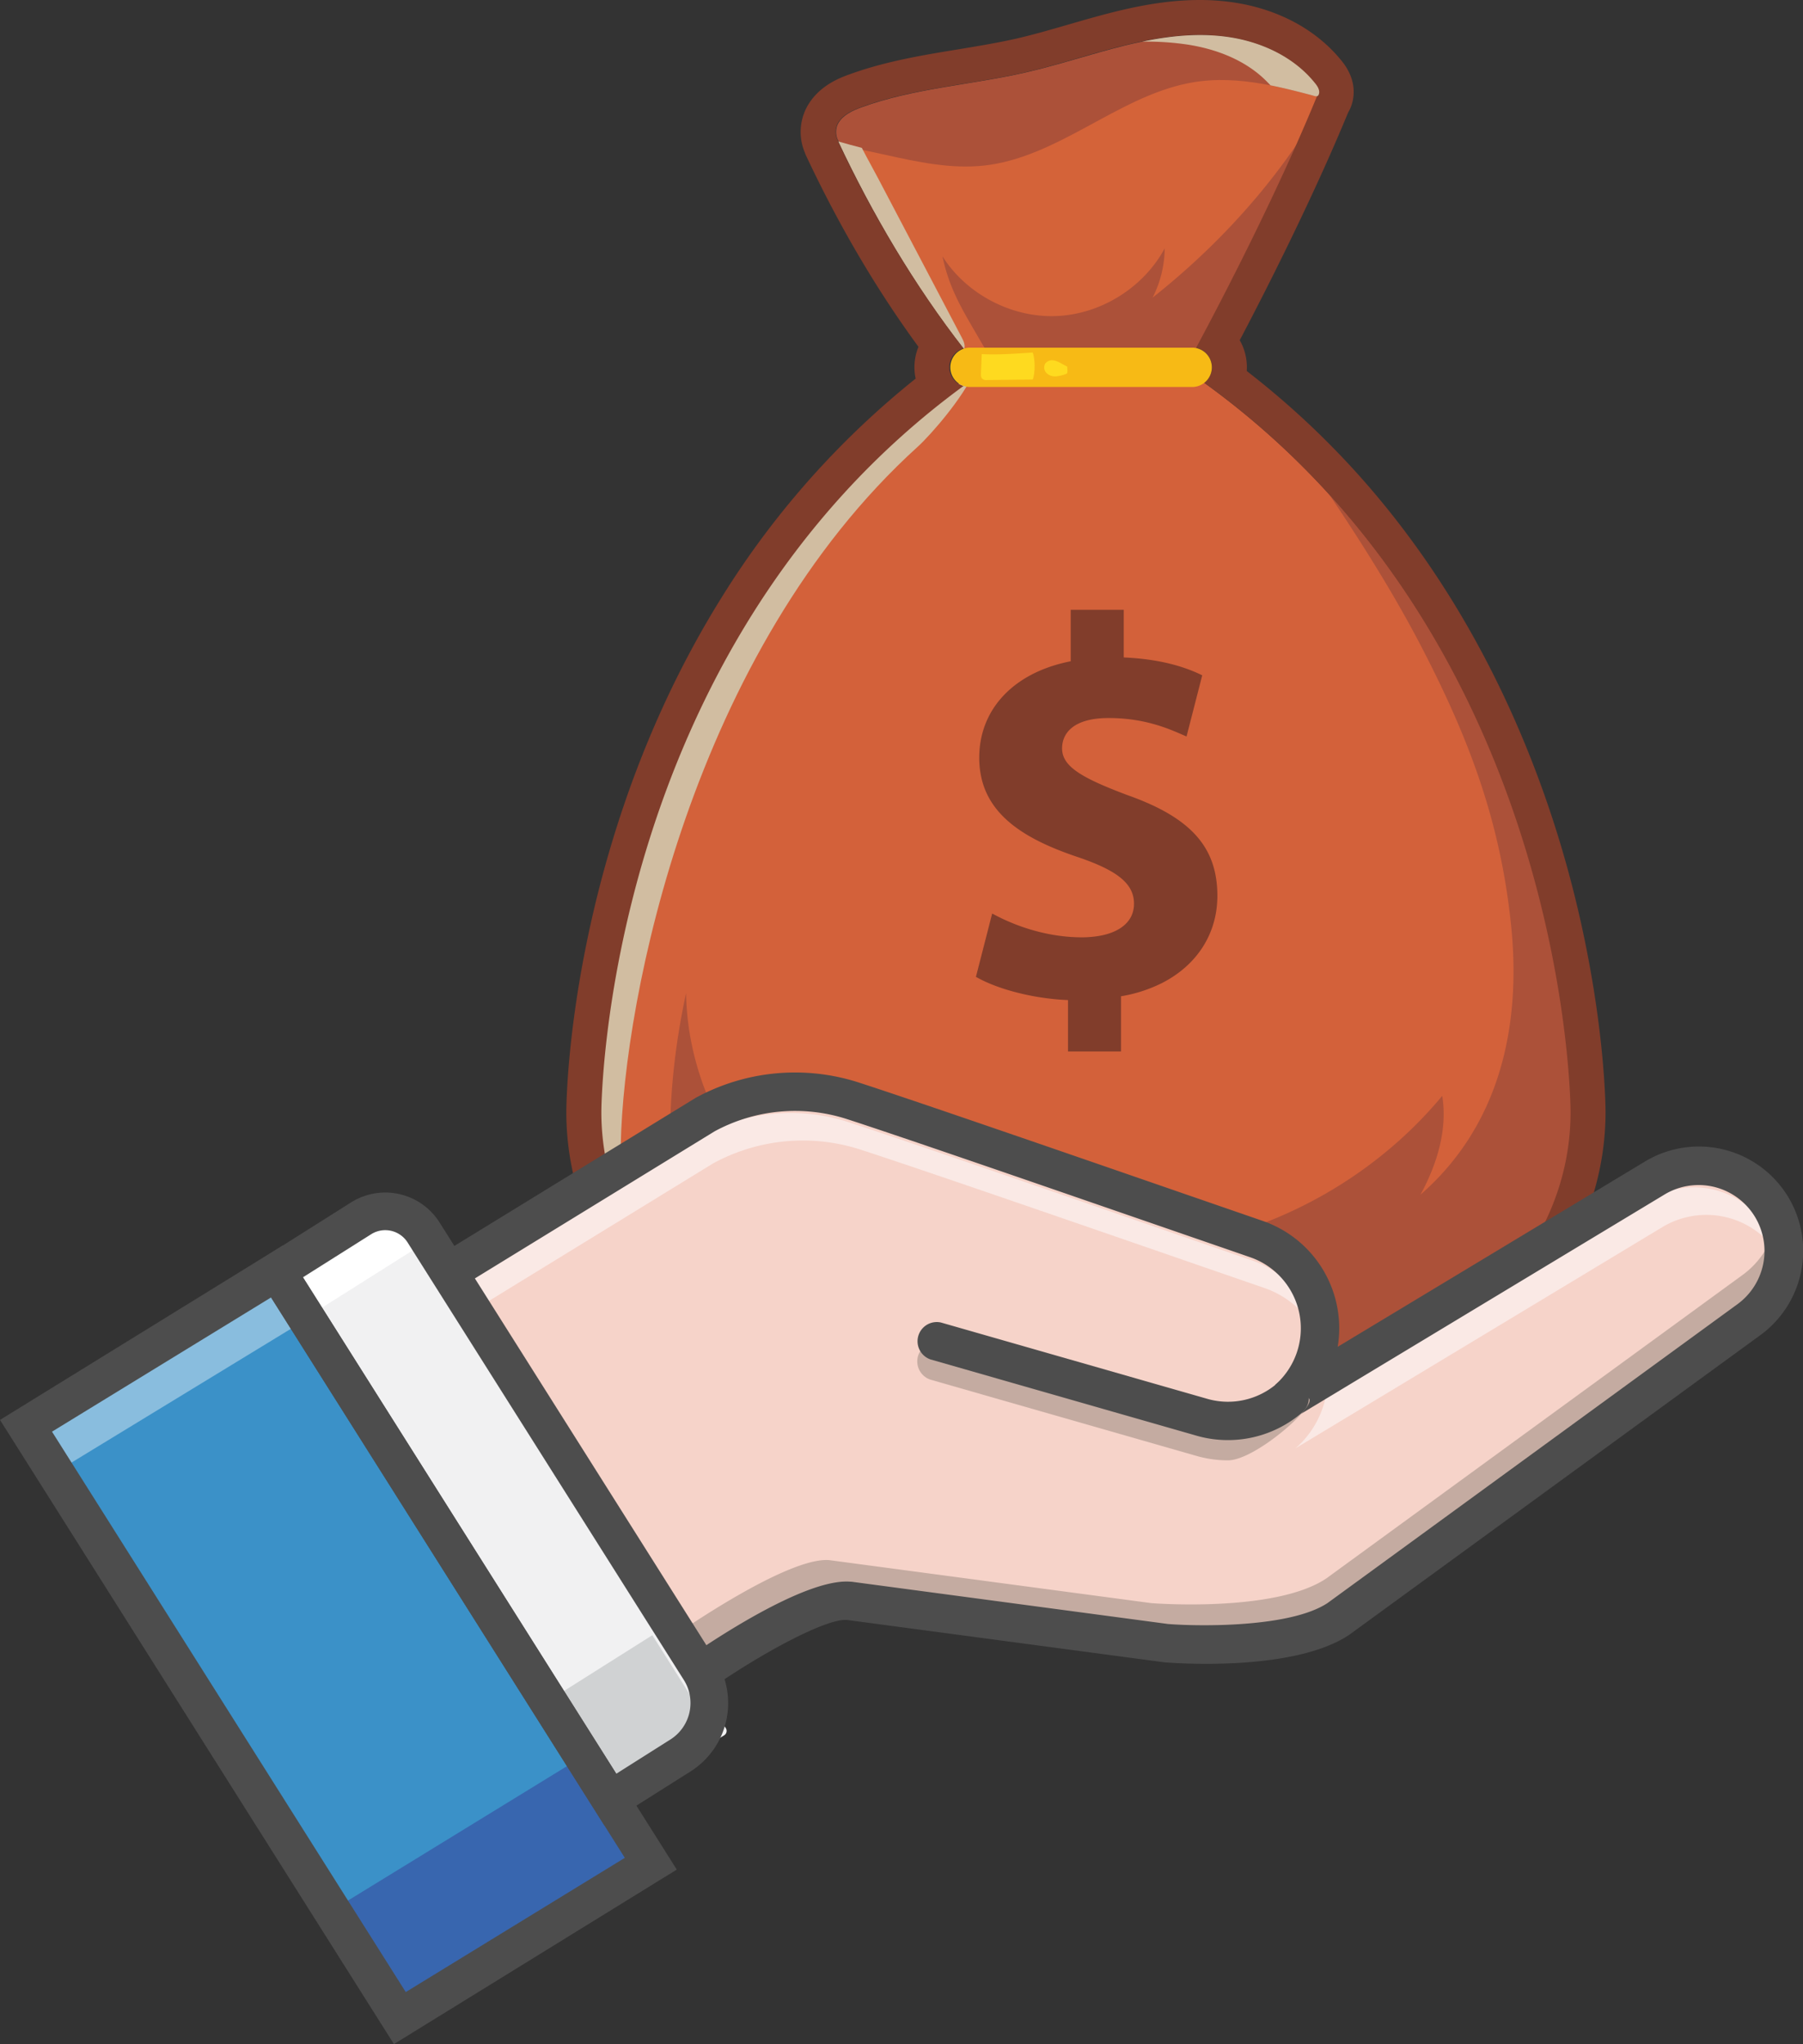 <svg xmlns="http://www.w3.org/2000/svg" viewBox="0 0 1158.88 1313.77"><rect x="0" y="0" width="1158.88" height="1313.77" fill="#333333" stroke="none"/><defs><style>.cls-1{fill:#d46339;}.cls-2{fill:#ac5139;}.cls-3{fill:#d3613a;}.cls-4{fill:#813d2b;}.cls-5{fill:#d1bda1;}.cls-6{fill:#f7ba15;}.cls-7{fill:#feda1f;}.cls-8{fill:#f6d3c9;}.cls-9{fill:#fae9e5;}.cls-10{fill:#c4aba1;}.cls-11{fill:#4d4d4d;}.cls-12{fill:none;stroke:#f7ba15;stroke-miterlimit:10;}.cls-13{fill:#f1f1f2;}.cls-14{fill:#3b91c8;}.cls-15{fill:#3866af;}.cls-16{fill:#d0d2d3;}.cls-17{fill:#89bdde;}.cls-18{fill:#fff;}</style></defs><title>volume</title><g id="Layer_2" data-name="Layer 2"><g id="Layer_3" data-name="Layer 3"><path class="cls-1" d="M847.57,60.19c-4.24,10.35-8.81,21-13.64,31.94-21.11,47.55-47,98.8-70.31,141.72H627.28l-.08-.08c-2.53-3.12-5.05-6.26-7.52-9.46-31.81-40.79-58.92-86.76-80.82-133.39,5,1.43,10,2.84,15.08,4.13,31.63,8.2,65.15,13.28,96.5,6C688,92.27,718.59,64.45,755.5,53.14,784.53,44.27,819.92,47.64,847.57,60.19Z"/><path class="cls-2" d="M847.8,60.19c-.57,2.38-2.22,1.74-4.19,1.15-9-2.39-18-4.69-27-6.49C802,52,787.25,50.42,772.26,52.13c-47.35,5.45-85.08,44.18-131.87,53.11-21.47,4.1-42.61.48-63.88-4.1-10.78-2.3-21.59-4.88-32.51-6.79-6.15-1.1-8.28-9.69-5.22-15.1s9.24-8.2,15.1-10.33C587.65,56.65,624.2,54.6,659.23,46.57c21.44-4.91,42.32-12,63.68-17.29.62-.14,1.24-.31,1.86-.45,3.11-.75,6.26-1.46,9.4-2.07,17.85-3.71,36.13-5.56,54.15-3.12,21.81,2.92,43.31,12.72,57,29.92C846.87,55.47,848.36,57.83,847.8,60.19Z"/><path class="cls-2" d="M833.93,92.13c-21.11,47.55-47,98.8-70.31,141.72H639.49c-3.79-5.25-7.07-10.92-10.33-16.5-10.63-18.33-19.06-31.83-23.38-52.58,15.41,24.25,44.18,39.41,72.9,38.37s56.3-18.21,69.92-43.5a70.65,70.65,0,0,1-7.78,31.66C776.39,163.14,808.39,129.69,833.93,92.13Z"/><path class="cls-3" d="M1009.78,714.82c0,86.84-69.89,159.32-162.77,176a230.76,230.76,0,0,1-40.73,3.6h-216c-4.32,0-8.62-.11-12.88-.37h0c-47.13-2.58-89.91-19.34-122.92-45.5a190.87,190.87,0,0,1-26.38-25.26c-25.91-30.15-41.29-67.7-41.29-108.43,0,0,0-300.74,238.11-470.55,2.83-2.05,5.7-4.05,8.62-6H763.05a517.89,517.89,0,0,1,90.92,79C1009.78,488.13,1009.78,714.82,1009.78,714.82Z"/><path class="cls-1" d="M627.25,233.85h0a.09.09,0,0,1,0,.06Z"/><path class="cls-2" d="M1009.78,714.82c0,86.84-69.89,159.32-162.77,176a230.76,230.76,0,0,1-40.73,3.6h-216c-4.32,0-8.62-.11-12.88-.37h0c-47.13-2.58-89.91-19.34-122.92-45.5-29.47-63.15-28.49-140.93-13.5-210.26C442.11,712,490.64,782.89,559,810.7,543.1,792,532.3,767.08,533.14,742.55c56,44,139.47,67.7,210.27,60.18S881.53,759.11,927,704.32c3.53,21.73-3.46,44.21-14,63.52,50.22-43.76,65.09-107,58.24-173.27s-26.72-119.24-57.37-178.38c-16.81-32.42-37.28-65.4-59.9-98.94C1009.78,488.13,1009.78,714.82,1009.78,714.82Z"/><path class="cls-4" d="M753.65,524.51c-7.89-5-17.61-9.47-29.26-13.58C694.82,499.8,682.66,492.5,682.66,481c0-9.75,7.3-19.51,29.91-19.51,25.06,0,41,8,50.08,11.86l10.09-39.32c-11.47-5.59-27.12-10.44-50.45-11.48V391.93H688.21V425c-1.76.35-3.48.73-5.14,1.14-34.08,8.44-53.66,31.64-53.66,60.79a57.46,57.46,0,0,0,2,15.41C638.1,526.27,661,540.12,692,550.6c16.27,5.48,26.68,10.82,32.16,17.37a19.27,19.27,0,0,1,4.72,12.89c0,12.61-11.1,20.06-27.92,21.33-1.75.17-3.58.24-5.48.24-22.6,0-43.14-7.3-57.76-15.3l-10.44,40.7c10.89,6.27,28.09,11.65,46.84,13.93,4.06.51,8.2.86,12.33,1v33.05h34.09v-35.5a92.27,92.27,0,0,0,26.22-8.44c22.13-11.24,34.5-30.6,35.6-52.56.07-1.1.11-2.24.11-3.34C782.5,553.5,773.88,537.3,753.65,524.51Z"/><path class="cls-5" d="M625.84,239.52c-6.34,15.41-27.17,39.59-36,47.63-145,131.34-188.91,355-190.84,448.28-.63,30.6,14.23,58.57,23.29,87.82C396.35,793.1,381,755.55,381,714.82,381,714.82,387.73,409.34,625.84,239.52Z"/><path class="cls-4" d="M771.13,22.46A127.39,127.39,0,0,1,788,23.55c21.81,2.94,43.33,12.72,57,29.94,1.53,1.91,3,4.25,2.45,6.62a2.19,2.19,0,0,1-.81,1.4q-6.12,14.9-13.05,30.54c-19.47,43.86-43,90.85-64.84,131.57A12.58,12.58,0,0,1,773.94,246a518.8,518.8,0,0,1,79.74,71.13c155.81,170.89,155.81,397.58,155.81,397.58,0,86.84-69.89,159.32-162.77,176A230.76,230.76,0,0,1,806,894.3H590q-6.48,0-12.89-.37h0c-47.13-2.58-89.91-19.34-122.92-45.5-41.54-32.87-67.67-80.59-67.67-133.69,0,0,0-296.19,232.77-466.68a12.55,12.55,0,0,1,0-24.12c-31.71-40.73-58.83-86.55-80.69-133.1l.29.08a11.82,11.82,0,0,1-.37-11.74c3.08-5.42,9.24-8.2,15.09-10.33C587.36,56.56,623.9,54.53,658.94,46.5c21.45-4.91,42.32-12.06,63.69-17.31,15.88-3.9,32.21-6.73,48.5-6.73m0-22.46c-16.22,0-33.33,2.35-53.85,7.38-10.28,2.53-20.4,5.46-30.18,8.29-11.43,3.31-22.22,6.44-33.18,9-12.2,2.79-24.59,4.82-37.7,7-23.1,3.78-47,7.68-70.31,16.16-5.81,2.11-19.4,7.06-26.95,20.35A34.06,34.06,0,0,0,517.28,98a20,20,0,0,0,1,2.42c21,44.67,45.17,85.79,72.07,122.49a34.62,34.62,0,0,0-2.6,13.13,34,34,0,0,0,.79,7.3,553.28,553.28,0,0,0-122.8,137.6c-30,47.47-54.13,100.59-71.61,157.88C364.36,636.22,364,711.57,364,714.73c0,57.85,27.77,113,76.2,151.31,37.48,29.7,85.65,47.57,135.62,50.31H576c4.45.26,9.15.39,14,.39H806a254.93,254.93,0,0,0,44.69-3.94c50-9,95.73-33.27,128.65-68.42,33.93-36.23,52.62-82.28,52.62-129.65,0-2.43-.23-60.35-20.15-140.15C993.41,500.89,953.92,393.77,870.27,302a542.51,542.51,0,0,0-68.93-63.55c.06-.82.09-1.65.09-2.48a34.9,34.9,0,0,0-4.59-17.3c21.28-40.44,41.38-81.63,57.32-117.54,4.31-9.73,8.45-19.38,12.33-28.75a25.45,25.45,0,0,0,2.85-7.07c1.46-6.1,1.48-15.54-6.72-25.84C846.2,18.87,820.77,5.3,791,1.3A149.65,149.65,0,0,0,771.13,0Z"/><path class="cls-5" d="M619.68,224.31c-31.81-40.79-58.92-86.76-80.82-133.39,5,1.43,10,2.84,15.08,4.13,3.37,6.6,7.07,13.08,10.5,19.62q26.94,51.24,53.83,102.45C619.45,219.34,620.6,222.09,619.68,224.31Z"/><path class="cls-5" d="M847.8,60.19c-.57,2.38-2.22,1.74-4.19,1.15-9-2.39-18-4.69-27-6.49q-1.73-1.85-3.54-3.62C799.77,38.4,781.64,31.5,763.33,28.66a181.08,181.08,0,0,0-29.16-1.9c17.85-3.71,36.13-5.56,54.15-3.12,21.81,2.92,43.31,12.72,57,29.92C846.87,55.47,848.36,57.83,847.8,60.19Z"/><path class="cls-6" d="M766.63,248.72H623.1a12.64,12.64,0,0,1,0-25.27H766.63a12.64,12.64,0,0,1,0,25.27Z"/><path class="cls-7" d="M663.81,243.9l-29.2.36a4.46,4.46,0,0,1-3.29-.84c-.87-.86-.87-2.23-.82-3.46q.27-6.18.53-12.37c11.2.57,21.56-.32,32.75-1C665.39,231,665.41,239.5,663.81,243.9Z"/><path class="cls-7" d="M685.82,240.06a23.09,23.09,0,0,1-7.06,1.84,7.81,7.81,0,0,1-6.55-2.61c-1.49-1.93-1.43-5.1.53-6.56,4.19-3.12,8.55.63,13.25,2.89C686,237.49,686.35,238.27,685.82,240.06Z"/><path class="cls-8" d="M1124.92,847.52l-263.1,191.8C829.23,1061.2,751.06,1055,751.06,1055l-203.78-27.22c-26.35-2.56-96.75,46.76-96.75,46.76L283.45,820.3l171.16-105a120.39,120.39,0,0,1,94.86-9c16.3,5.27,46,15.34,80.65,27.21,59.31,20.32,133.08,45.9,178.9,61.7a60.68,60.68,0,0,1,20.12,103l235.75-142.15a54.72,54.72,0,0,1,60,91.41Z"/><path class="cls-9" d="M458.15,747.85a120.41,120.41,0,0,1,94.87-9c16.3,5.27,46,15.34,80.65,27.21,59.3,20.32,133.08,45.9,178.89,61.7a60.31,60.31,0,0,1,31.06,24.31,60.52,60.52,0,0,0-38.88-42c-45.82-15.8-119.59-41.39-178.89-61.7-34.65-11.87-64.36-21.94-80.65-27.21a120.41,120.41,0,0,0-94.87,8.95L279.17,835.21l10.53,16Z"/><path class="cls-9" d="M850.28,904.5a60.28,60.28,0,0,1-17.6,26.36l235.76-142.15A54.71,54.71,0,0,1,1142,804.8,54.66,54.66,0,0,0,1060.62,771L852.31,896.62A60.41,60.41,0,0,1,850.28,904.5Z"/><path class="cls-10" d="M1119.56,819.79,852.5,1014.48c-33.09,22.21-112.44,15.88-112.44,15.88l-206.84-27.62c-26.64-2.59-97.54,47-98.18,47.43l9.62,14.65s70.4-49.32,96.75-46.76l203.78,27.22s78.17,6.24,110.76-15.65l263.1-191.8a54.75,54.75,0,0,0,22.48-51.5A55.37,55.37,0,0,1,1119.56,819.79Z"/><path class="cls-11" d="M456.15,1085.76l-17.4-3.33L271.66,828.22l3.86-17.3L447.21,705.56a133.32,133.32,0,0,1,104.59-9.87c14.74,4.77,41.19,13.69,80.86,27.28,40.69,13.94,88.19,30.36,128.8,44.4l50.12,17.31a73,73,0,0,1,48.23,80.93l197.24-118.93a67.06,67.06,0,0,1,73.64,112L867.23,1050.71c-35.15,23.6-110.18,18.37-118.62,17.7l-.65-.07-203.52-27.17C530.83,1040,488.07,1063.4,456.15,1085.76ZM299.29,825.3l153.2,233.09c22.68-15,70.18-44.17,94.52-41.78l.44,0,203.44,27.17c20.81,1.61,78.66,2.24,102.4-13.49l263-191.73a42.37,42.37,0,0,0-46.46-70.8L834.05,910l-14.49-19.88a48.31,48.31,0,0,0-16-82.07c-14.39-5-31.54-10.89-50.13-17.32-40.6-14-88.08-30.44-128.75-44.37-39.53-13.55-65.84-22.43-80.44-27.15a108.57,108.57,0,0,0-84.89,7.89Zm561.06,215.16h0Z"/><line class="cls-12" x1="395.85" y1="1123.05" x2="392.21" y2="1122.08"/><path class="cls-13" d="M278,761.32h90.69a2.4,2.4,0,0,1,2.4,2.4v395.86a3.29,3.29,0,0,1-3.29,3.29H278a0,0,0,0,1,0,0V761.32A0,0,0,0,1,278,761.32Z" transform="matrix(0.85, -0.53, 0.53, 0.85, -463.46, 321.78)"/><polygon class="cls-14" points="418.32 1197.84 257.03 1297.05 16.72 916.37 178.01 817.17 418.32 1197.84"/><polygon class="cls-15" points="408.83 1194.83 261.52 1285.21 221.96 1222.55 369.27 1132.16 408.83 1194.83"/><rect class="cls-16" x="370.44" y="1065.06" width="74.53" height="74.53" transform="translate(-525.48 387.82) rotate(-32.26)"/><polygon class="cls-17" points="191.83 851.08 44.26 941.05 30.03 918.5 177.6 828.52 191.83 851.08"/><rect class="cls-18" x="179.51" y="800.24" width="91.55" height="26.24" transform="translate(-399.39 245.83) rotate(-32.26)"/><path class="cls-11" d="M443.84,1138.54l-55.26,34.89-227.28-360,64.34-40.62a41.26,41.26,0,0,1,56.87,12.86L460,1066.86A52,52,0,0,1,443.84,1138.54ZM396.13,1140l34.77-22a27.76,27.76,0,0,0,8.65-38.25L262,798.57a17,17,0,0,0-23.45-5.3l-43.84,27.67Z"/><path class="cls-11" d="M435,1201.62l-181.8,112.15L0,912.6,181.79,800.45ZM260.8,1280.33l140.8-86.27L174.23,833.88,33.43,920.15Z"/><path class="cls-10" d="M789.29,938.58A72.7,72.7,0,0,1,770,936L598,886.7A12.34,12.34,0,0,1,604.8,863L776.62,912.2A48.18,48.18,0,0,0,821,902c5.15-4.47,16-8.23,20.46-3.09S806.7,938.58,789.29,938.58Z"/><path class="cls-11" d="M789.29,925.57A73.1,73.1,0,0,1,770,923L598,873.7A12.35,12.35,0,0,1,604.8,850l171.82,49.23A48.17,48.17,0,0,0,821,889a12.35,12.35,0,0,1,16.22,18.62A73,73,0,0,1,789.29,925.57Z"/></g></g></svg>